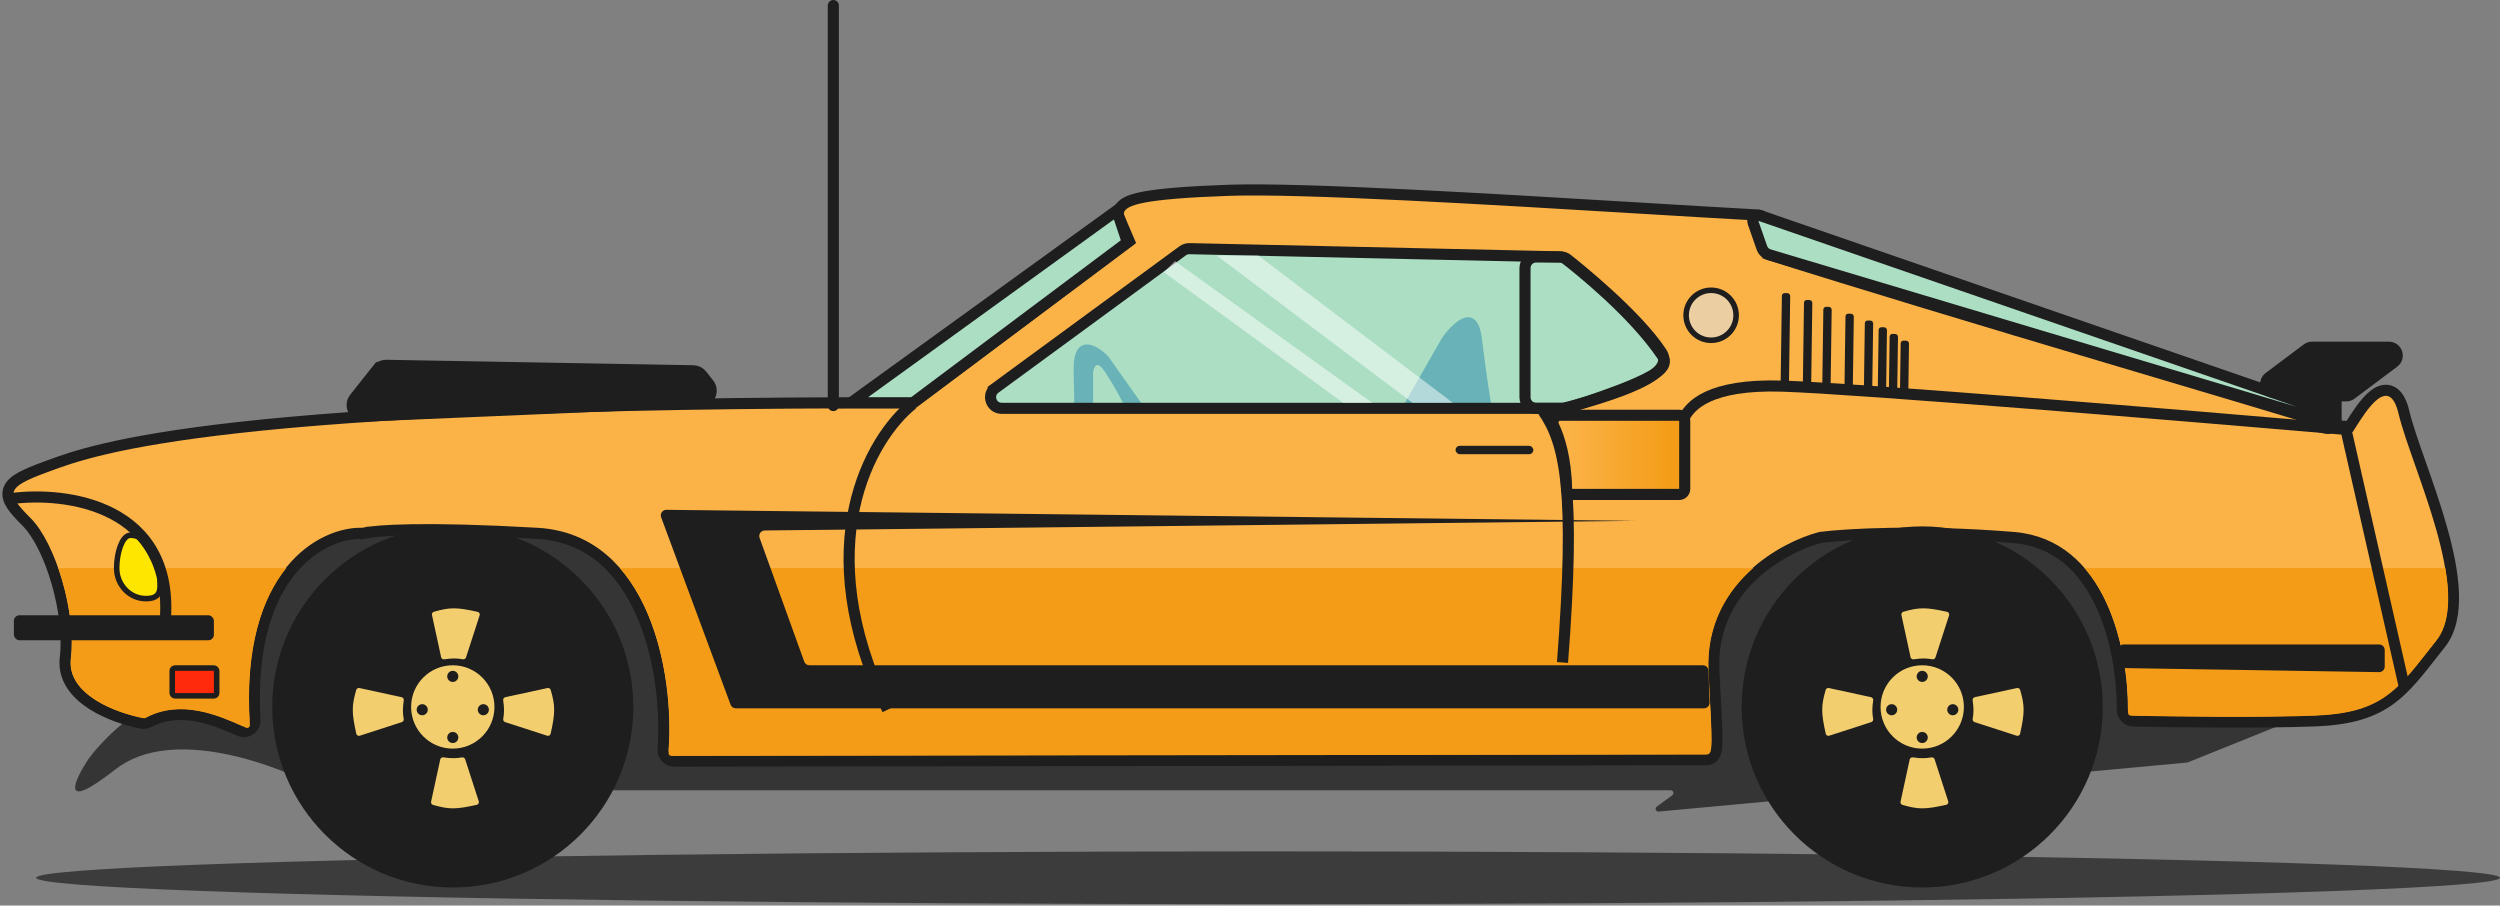 <svg width="900" height="326" viewBox="0 0 900 326" fill="none" xmlns="http://www.w3.org/2000/svg">
<rect x="0" y="0" width="900" height="326" fill="#808080" stroke="none"/>
<ellipse cx="456.5" cy="316" rx="443.5" ry="9.5" fill="#3C3C3C"/>
<path d="M58 252C46 256.8 35.667 268 32 273C26.667 281 21.1 293 41.5 277C61.81 261.071 99.663 275.207 116.28 284.378C116.429 284.46 116.589 284.5 116.759 284.5H601.425C602.393 284.5 602.796 285.739 602.013 286.309L596.444 290.359C595.621 290.957 596.112 292.258 597.124 292.164L787.354 274.514C787.451 274.505 787.546 274.482 787.636 274.445L823.079 260.17C823.347 260.062 823.555 259.844 823.65 259.571L849.537 185.329C849.763 184.679 849.281 184 848.592 184H98.18C97.77 184 97.406 184.237 97.255 184.618C88.952 205.503 69.882 247.247 58 252Z" fill="#353535"/>
<path d="M131.179 191.896L130.754 189.942L131.179 191.896C135.443 190.968 152.165 189.641 193.386 191.997C212.77 193.104 224.549 205.739 231.322 221.697C238.115 237.704 239.693 256.733 238.705 269.64C238.527 271.96 240.345 274 242.726 273.997L614.258 273.5C614.537 273.5 614.941 273.474 615.379 273.325C615.813 273.178 616.324 272.925 616.775 272.441C617.21 271.975 617.469 271.422 617.637 270.868C617.949 269.834 618.055 268.383 618.068 266.394C618.094 262.33 617.714 255.04 616.997 241.891C616.163 226.593 622.437 215.383 630.608 207.517C638.78 199.65 648.82 195.17 655.379 193.468C664.341 192.322 690.714 190.716 724.838 193.493C740.553 194.773 750.339 204.752 756.261 217.325C762.207 229.95 764.111 244.947 764.039 255.47C764.024 257.623 765.707 259.496 767.96 259.545C783.066 259.872 814.403 260.265 833.58 259.498C846.332 258.988 854.267 256.421 860.754 251.606C866.104 247.635 870.389 242.164 875.587 235.529C876.545 234.306 877.534 233.044 878.566 231.744C882.379 226.943 883.506 220.332 883.217 213.185C882.926 206 881.19 197.949 878.924 189.955C876.662 181.975 873.84 173.945 871.319 166.77L871.293 166.696C868.747 159.451 866.541 153.162 865.446 148.539C864.579 144.88 863.266 142.185 861.116 141.047C858.714 139.777 856.335 140.906 854.668 142.191C852.932 143.531 851.268 145.544 849.823 147.537C848.365 149.549 847.028 151.687 845.973 153.373L845.96 153.394L845.96 153.395L845.865 153.546C843.501 153.555 838.405 153.128 833.218 151.133C831.545 150.49 822.342 147.706 808.677 143.624C801.251 141.406 792.463 138.792 782.767 135.908C774.529 133.458 765.636 130.813 756.365 128.049C715.998 116.018 668.453 101.744 636.5 91.54V81.395C636.5 79.321 634.927 77.521 632.756 77.403C621.19 76.772 606.689 75.899 590.799 74.941C537.546 71.733 468.692 67.585 442.43 68.501C426.478 69.058 417.124 69.924 411.605 70.989C408.854 71.519 406.918 72.123 405.559 72.843C404.137 73.596 403.251 74.53 402.799 75.69C402.395 76.729 402.63 77.715 402.901 78.347L404.74 77.559L402.901 78.347L406.542 86.842L328.844 144.993L328.843 144.993L328.839 144.995C328.835 144.996 328.831 144.997 328.826 144.998C328.822 144.999 328.819 144.999 328.819 144.999C79.977 144.543 33.787 161.651 17.46 167.698C17.06 167.846 16.678 167.988 16.311 168.122C12.556 169.499 9.612 170.701 7.492 171.887C5.446 173.032 3.721 174.399 3.098 176.32C2.434 178.365 3.228 180.308 4.37 182.012C5.524 183.734 7.345 185.673 9.586 187.914C13.73 192.059 17.738 200.172 20.455 209.497C23.158 218.774 24.471 228.864 23.515 236.759C22.596 244.337 27.416 249.841 33.106 253.504C38.828 257.187 45.937 259.378 50.931 260.337C51.876 260.518 52.796 260.33 53.552 259.936C65.17 253.882 77.666 259.243 86.201 263.027C89.037 264.284 91.939 261.971 91.778 259.101C90.285 232.349 96.513 215.502 104.703 205.421C112.911 195.316 123.201 191.852 130.196 191.993C130.537 192 130.857 191.966 131.179 191.896Z" fill="#FBB348" stroke="#1E1E1E" stroke-width="4"/>
<path d="M393 134V145.5H387.217C387.195 147.194 387.088 146.556 387 145.5H387.217C387.236 143.986 387.189 140.608 387 134C386.6 120 394.5 124.5 398.5 128.5L410.5 145.5H405C404.333 144 402.1 139.6 398.5 134C394.9 128.4 393.333 131.667 393 134Z" fill="#1E1E1E" stroke="#1E1E1E"/>
<path fill-rule="evenodd" clip-rule="evenodd" d="M87.227 261.383C78.786 257.641 65.15 251.596 52.403 258.457C52.201 258.565 51.972 258.608 51.746 258.567C42.15 256.803 24.008 250.172 25.589 237.129C26.753 227.522 24.697 215.034 21 204.5H103.068C94.401 215.3 88.119 233.116 89.97 260.973C90.019 261.718 89.275 262.285 88.591 261.985C88.153 261.794 87.698 261.592 87.227 261.383ZM223.141 204.5C238.981 222.528 242.31 253.15 240.695 271.041C240.641 271.633 241.106 272.128 241.7 272.127L614.466 271.629C614.548 271.629 614.63 271.619 614.708 271.597C616.588 271.057 616.558 269.07 615.089 242.128C614.155 225.003 621.781 212.736 631.165 204.5L223.141 204.5ZM750.433 204.5C763.034 219.029 766.389 242.367 766.114 256.635C766.103 257.191 766.531 257.639 767.086 257.651C781.767 257.982 814.044 258.41 833.589 257.628C856.633 256.707 862.684 248.987 874.063 234.471C875.029 233.239 876.033 231.958 877.089 230.628C881.838 224.648 882.132 215.14 880.321 204.5L750.433 204.5Z" fill="#F49C17"/>
<circle cx="163" cy="254.5" r="63" fill="#1E1E1E" stroke="#1E1E1E" stroke-width="4"/>
<mask id="path-7-outside-1_12_66" maskUnits="userSpaceOnUse" x="116" y="208.5" width="94" height="94" fill="black">
<rect fill="white" x="116" y="208.5" width="94" height="94"/>
<path d="M206 255.5C206 279.248 186.748 298.5 163 298.5C139.252 298.5 120 279.248 120 255.5C120 231.752 139.252 212.5 163 212.5C186.748 212.5 206 231.752 206 255.5ZM124.239 255.5C124.239 276.907 141.593 294.261 163 294.261C184.407 294.261 201.761 276.907 201.761 255.5C201.761 234.093 184.407 216.739 163 216.739C141.593 216.739 124.239 234.093 124.239 255.5Z"/>
</mask>
<path d="M206 255.5C206 279.248 186.748 298.5 163 298.5C139.252 298.5 120 279.248 120 255.5C120 231.752 139.252 212.5 163 212.5C186.748 212.5 206 231.752 206 255.5ZM124.239 255.5C124.239 276.907 141.593 294.261 163 294.261C184.407 294.261 201.761 276.907 201.761 255.5C201.761 234.093 184.407 216.739 163 216.739C141.593 216.739 124.239 234.093 124.239 255.5Z" fill="#F3CE6F"/>
<path d="M206 255.5C206 279.248 186.748 298.5 163 298.5C139.252 298.5 120 279.248 120 255.5C120 231.752 139.252 212.5 163 212.5C186.748 212.5 206 231.752 206 255.5ZM124.239 255.5C124.239 276.907 141.593 294.261 163 294.261C184.407 294.261 201.761 276.907 201.761 255.5C201.761 234.093 184.407 216.739 163 216.739C141.593 216.739 124.239 234.093 124.239 255.5Z" stroke="#1E1E1E" stroke-width="8" mask="url(#path-7-outside-1_12_66)"/>
<circle cx="163" cy="254.5" r="17" fill="#F3CE6F" stroke="#1E1E1E" stroke-width="4"/>
<circle cx="163" cy="243.5" r="2" fill="#1E1E1E"/>
<circle cx="163" cy="265.5" r="2" fill="#1E1E1E"/>
<circle cx="174" cy="255.5" r="2" fill="#1E1E1E"/>
<circle cx="152" cy="255.5" r="2" fill="#1E1E1E"/>
<path d="M155.022 221.511L158.309 236.671C158.48 237.459 159.238 237.96 160.02 237.843C162.984 237.4 164.6 237.494 166.543 237.831C167.28 237.959 168.014 237.536 168.248 236.811L173.139 221.695C173.411 220.854 172.897 219.962 172.036 219.771C168.256 218.935 165.716 218.504 163.389 218.5C161.052 218.496 158.957 218.923 156.067 219.757C155.311 219.976 154.856 220.744 155.022 221.511Z" fill="#F3CE6F" stroke="#1E1E1E"/>
<path d="M154.707 288.489L157.994 273.329C158.165 272.541 158.923 272.04 159.705 272.157C162.669 272.6 164.286 272.506 166.229 272.169C166.965 272.041 167.7 272.464 167.934 273.189L172.825 288.305C173.097 289.146 172.583 290.038 171.722 290.229C167.942 291.065 165.402 291.496 163.075 291.5C160.738 291.504 158.643 291.077 155.752 290.243C154.997 290.024 154.541 289.256 154.707 288.489Z" fill="#F3CE6F" stroke="#1E1E1E"/>
<path d="M196.989 247.207L181.829 250.494C181.041 250.665 180.54 251.423 180.657 252.205C181.1 255.169 181.006 256.786 180.669 258.729C180.541 259.465 180.964 260.2 181.689 260.434L196.805 265.325C197.646 265.597 198.538 265.083 198.729 264.222C199.565 260.442 199.996 257.902 200 255.575C200.004 253.238 199.577 251.143 198.743 248.252C198.524 247.497 197.756 247.041 196.989 247.207Z" fill="#F3CE6F" stroke="#1E1E1E"/>
<path d="M129.511 247.207L144.671 250.494C145.459 250.665 145.96 251.423 145.843 252.205C145.4 255.169 145.494 256.786 145.831 258.729C145.959 259.465 145.536 260.2 144.811 260.434L129.695 265.325C128.854 265.597 127.962 265.083 127.771 264.222C126.935 260.442 126.504 257.902 126.5 255.575C126.496 253.238 126.923 251.143 127.757 248.252C127.976 247.497 128.744 247.041 129.511 247.207Z" fill="#F3CE6F" stroke="#1E1E1E"/>
<circle cx="692" cy="254.5" r="63" fill="#1E1E1E" stroke="#1E1E1E" stroke-width="4"/>
<mask id="path-18-outside-2_12_66" maskUnits="userSpaceOnUse" x="645" y="208.5" width="94" height="94" fill="black">
<rect fill="white" x="645" y="208.5" width="94" height="94"/>
<path d="M735 255.5C735 279.248 715.748 298.5 692 298.5C668.252 298.5 649 279.248 649 255.5C649 231.752 668.252 212.5 692 212.5C715.748 212.5 735 231.752 735 255.5ZM653.239 255.5C653.239 276.907 670.593 294.261 692 294.261C713.407 294.261 730.761 276.907 730.761 255.5C730.761 234.093 713.407 216.739 692 216.739C670.593 216.739 653.239 234.093 653.239 255.5Z"/>
</mask>
<path d="M735 255.5C735 279.248 715.748 298.5 692 298.5C668.252 298.5 649 279.248 649 255.5C649 231.752 668.252 212.5 692 212.5C715.748 212.5 735 231.752 735 255.5ZM653.239 255.5C653.239 276.907 670.593 294.261 692 294.261C713.407 294.261 730.761 276.907 730.761 255.5C730.761 234.093 713.407 216.739 692 216.739C670.593 216.739 653.239 234.093 653.239 255.5Z" fill="#F3CE6F"/>
<path d="M735 255.5C735 279.248 715.748 298.5 692 298.5C668.252 298.5 649 279.248 649 255.5C649 231.752 668.252 212.5 692 212.5C715.748 212.5 735 231.752 735 255.5ZM653.239 255.5C653.239 276.907 670.593 294.261 692 294.261C713.407 294.261 730.761 276.907 730.761 255.5C730.761 234.093 713.407 216.739 692 216.739C670.593 216.739 653.239 234.093 653.239 255.5Z" stroke="#1E1E1E" stroke-width="8" mask="url(#path-18-outside-2_12_66)"/>
<circle cx="692" cy="254.5" r="17" fill="#F3CE6F" stroke="#1E1E1E" stroke-width="4"/>
<circle cx="692" cy="243.5" r="2" fill="#1E1E1E"/>
<circle cx="692" cy="265.5" r="2" fill="#1E1E1E"/>
<circle cx="703" cy="255.5" r="2" fill="#1E1E1E"/>
<circle cx="681" cy="255.5" r="2" fill="#1E1E1E"/>
<path d="M684.022 221.511L687.309 236.671C687.48 237.459 688.238 237.96 689.02 237.843C691.984 237.4 693.6 237.494 695.543 237.831C696.28 237.959 697.014 237.536 697.248 236.811L702.139 221.695C702.411 220.854 701.897 219.962 701.036 219.771C697.256 218.935 694.716 218.504 692.389 218.5C690.052 218.496 687.957 218.923 685.067 219.757C684.311 219.976 683.856 220.744 684.022 221.511Z" fill="#F3CE6F" stroke="#1E1E1E"/>
<path d="M683.707 288.489L686.994 273.329C687.165 272.541 687.923 272.04 688.705 272.157C691.669 272.6 693.286 272.506 695.229 272.169C695.965 272.041 696.7 272.464 696.934 273.189L701.825 288.305C702.097 289.146 701.583 290.038 700.722 290.229C696.942 291.065 694.402 291.496 692.075 291.5C689.738 291.504 687.643 291.077 684.752 290.243C683.997 290.024 683.541 289.256 683.707 288.489Z" fill="#F3CE6F" stroke="#1E1E1E"/>
<path d="M725.989 247.207L710.829 250.494C710.041 250.665 709.54 251.423 709.657 252.205C710.1 255.169 710.006 256.786 709.669 258.729C709.541 259.465 709.964 260.2 710.689 260.434L725.805 265.325C726.646 265.597 727.538 265.083 727.729 264.222C728.565 260.442 728.996 257.902 729 255.575C729.004 253.238 728.577 251.143 727.743 248.252C727.524 247.497 726.756 247.041 725.989 247.207Z" fill="#F3CE6F" stroke="#1E1E1E"/>
<path d="M658.511 247.207L673.671 250.494C674.459 250.665 674.96 251.423 674.843 252.205C674.4 255.169 674.494 256.786 674.831 258.729C674.959 259.465 674.536 260.2 673.811 260.434L658.695 265.325C657.854 265.597 656.962 265.083 656.771 264.222C655.935 260.442 655.504 257.902 655.5 255.575C655.496 253.238 655.923 251.143 656.757 248.252C656.976 247.497 657.744 247.041 658.511 247.207Z" fill="#F3CE6F" stroke="#1E1E1E"/>
<path d="M328 145H328.665L329.198 144.601L404.698 88.101L405.854 87.237L405.397 85.868L402.897 78.368L402.036 75.783L399.828 77.379L311.328 141.379L306.321 145H312.5H328Z" fill="#ACDEC3" stroke="#1E1E1E" stroke-width="4"/>
<rect x="5" y="221.5" width="72" height="9" rx="2" fill="#1E1E1E"/>
<rect x="62" y="240.5" width="16" height="10" rx="1" fill="#FF290C" stroke="#1E1E1E" stroke-width="2"/>
<path d="M52.5 215.5C53.871 215.5 54.984 215.322 55.828 214.848C56.737 214.337 57.214 213.555 57.438 212.65C57.648 211.803 57.647 210.806 57.612 209.774C57.601 209.45 57.587 209.12 57.572 208.779C57.537 207.982 57.5 207.129 57.5 206.177C57.5 203.186 56.359 199.863 54.534 197.279C52.722 194.712 50.083 192.677 47 192.677C46.045 192.677 45.289 193.297 44.752 193.965C44.192 194.661 43.709 195.604 43.313 196.668C42.518 198.805 42 201.631 42 204.5C42 210.526 46.653 215.5 52.5 215.5Z" fill="#FFE600" stroke="#1E1E1E" stroke-width="2"/>
<path d="M57.506 223.347C57.421 224.448 58.245 225.409 59.347 225.494C60.448 225.579 61.409 224.755 61.494 223.653L57.506 223.347ZM4.267 181.482C13.944 180.181 28.161 180.797 39.465 186.674C45.08 189.594 49.94 193.791 53.22 199.674C56.5 205.556 58.281 213.266 57.506 223.347L61.494 223.653C62.319 212.934 60.442 204.411 56.714 197.726C52.987 191.043 47.491 186.339 41.31 183.126C29.022 176.736 13.89 176.152 3.733 177.518L4.267 181.482Z" fill="#1E1E1E"/>
<path d="M519.5 122L505.5 146.5H536.5C536 143.833 534.6 135.2 533 122C531.4 108.8 523.333 116.5 519.5 122Z" fill="#1E1E1E" stroke="#1E1E1E"/>
<path d="M139.024 131.518C137.778 131.496 136.593 132.055 135.819 133.032L137.337 134.236L135.819 133.032L127.651 143.331C125.522 146.015 127.532 149.958 130.954 149.813L252.186 144.664C255.443 144.525 257.176 140.759 255.162 138.196L252.66 135.012C251.917 134.066 250.788 133.505 249.586 133.483L139.024 131.518Z" fill="#1E1E1E" stroke="#1E1E1E" stroke-width="4"/>
<path d="M425.77 90.288L358.248 139.774L359.43 141.387L358.248 139.774C355.129 142.059 356.746 147 360.612 147H562.263C562.549 147 562.846 146.975 563.183 146.892C564.716 146.516 574.455 144.083 583.236 140.809C587.598 139.183 591.883 137.293 594.805 135.27C596.245 134.273 597.556 133.11 598.299 131.76C598.685 131.059 598.946 130.255 598.943 129.378C598.939 128.487 598.662 127.65 598.173 126.904C593.68 120.047 586.034 112.329 579.175 106.048C572.282 99.735 566.04 94.743 564.245 93.327C563.55 92.778 562.724 92.504 561.885 92.486L428.223 89.516C427.343 89.496 426.48 89.768 425.77 90.288Z" fill="#8AF1F8" fill-opacity="0.7" stroke="#1E1E1E" stroke-width="4"/>
<path d="M549 96.5V143C549 145.209 550.791 147 553 147H563.205C563.568 147 563.939 146.957 564.343 146.834C565.979 146.335 575.06 143.531 583.391 140.307C587.539 138.702 591.597 136.957 594.464 135.308C595.871 134.499 597.152 133.624 597.998 132.701C598.421 132.24 598.859 131.635 599.062 130.895C599.288 130.066 599.185 129.172 598.664 128.391C587.929 112.288 567.242 96.014 563.744 93.316C563.034 92.769 562.187 92.5 561.331 92.5H553C550.791 92.5 549 94.291 549 96.5Z" stroke="#1E1E1E" stroke-width="4"/>
<path d="M275.314 190.969L588.5 187.5L239.909 183.533C238.506 183.517 237.524 184.913 238.011 186.228L263.016 253.695C263.307 254.479 264.055 255 264.892 255H613.434C614.564 255 615.47 254.065 615.433 252.936L615.062 241.436C615.028 240.357 614.143 239.5 613.063 239.5H291.405C290.562 239.5 289.809 238.972 289.523 238.179L273.455 193.648C272.988 192.353 273.938 190.984 275.314 190.969Z" fill="#1E1E1E"/>
<path d="M856.5 232H764.525C763.236 232 762.283 233.203 762.578 234.458L763.643 238.983C763.853 239.875 764.642 240.51 765.558 240.525L856.468 241.968C857.585 241.985 858.5 241.085 858.5 239.968V234C858.5 232.895 857.605 232 856.5 232Z" fill="#1E1E1E"/>
<path d="M328.5 145.5C313.5 157.5 290.7 196.3 319.5 255.5" stroke="#1E1E1E" stroke-width="4" stroke-linejoin="round"/>
<path d="M555.5 148C563.5 159.5 567.3 176.5 562.5 238.5" stroke="#1E1E1E" stroke-width="4" stroke-linejoin="round"/>
<rect x="524" y="160.5" width="28" height="3" rx="1.5" fill="#1E1E1E"/>
<circle cx="616" cy="113.5" r="10" fill="#1E1E1E"/>
<circle cx="616" cy="113.5" r="8" fill="#EBCEA2"/>
<path d="M604.5 149.5H561.408C559.689 149.5 558.562 151.69 559.308 153.238C561.418 157.614 563.72 165.179 563.976 175.996C564.003 177.1 564.895 178 566 178H604.5C605.605 178 606.5 177.105 606.5 176V151.5C606.5 150.395 605.605 149.5 604.5 149.5Z" fill="url(#paint0_linear_12_66)" stroke="#1E1E1E" stroke-width="4" stroke-linejoin="round"/>
<path d="M604.759 149.016C604.215 149.977 604.554 151.198 605.516 151.741C606.477 152.285 607.698 151.946 608.241 150.984L604.759 149.016ZM641.5 139L641.439 140.999L641.5 139ZM608.241 150.984C609.152 149.372 611.009 146.749 615.745 144.581C620.551 142.381 628.424 140.605 641.439 140.999L641.561 137.001C628.176 136.595 619.633 138.402 614.08 140.944C608.458 143.518 606.015 146.794 604.759 149.016L608.241 150.984ZM641.439 140.999C667.768 141.797 786.956 151.656 843.329 156.493L843.671 152.507C787.377 147.677 668.032 137.803 641.561 137.001L641.439 140.999Z" fill="#1E1E1E"/>
<path d="M863.55 247.443C863.794 248.52 864.866 249.195 865.943 248.95C867.02 248.706 867.695 247.634 867.45 246.557L863.55 247.443ZM842.55 154.943L863.55 247.443L867.45 246.557L846.45 154.057L842.55 154.943Z" fill="#1E1E1E"/>
<rect width="3" height="34.876" rx="1" transform="matrix(1 0.019 -0.014 1 641.487 105.5)" fill="#1E1E1E"/>
<rect width="3" height="32.55" rx="1" transform="matrix(1 0.019 -0.014 1 649.453 107.976)" fill="#1E1E1E"/>
<rect width="3" height="30.225" rx="1" transform="matrix(1 0.019 -0.014 1 656.42 110.433)" fill="#1E1E1E"/>
<rect width="3" height="27.9" rx="1" transform="matrix(1 0.019 -0.014 1 664.386 112.908)" fill="#1E1E1E"/>
<rect width="3" height="25.575" rx="1" transform="matrix(1 0.019 -0.014 1 671.353 115.365)" fill="#1E1E1E"/>
<rect width="3" height="23.25" rx="1" transform="matrix(1 0.019 -0.014 1 676.32 117.784)" fill="#1E1E1E"/>
<rect width="3" height="20.925" rx="1" transform="matrix(1 0.019 -0.014 1 680.287 120.184)" fill="#1E1E1E"/>
<rect width="3" height="18.6" rx="1" transform="matrix(1 0.019 -0.014 1 684.254 122.604)" fill="#1E1E1E"/>
<path d="M483.5 145L419 98L423 94L494 145H483.5Z" fill="white" fill-opacity="0.5"/>
<path d="M453 92H438L508.5 145H523L453 92Z" fill="white" fill-opacity="0.5"/>
<path d="M300 2V146" stroke="#1E1E1E" stroke-width="4" stroke-linecap="round"/>
<path d="M633.653 77.61C632.928 77.359 632.124 77.545 631.583 78.089C631.042 78.632 630.859 79.437 631.112 80.161L634.275 89.198C634.699 90.407 635.676 91.341 636.904 91.709L826.427 148.416C827.469 148.728 828.57 148.149 828.904 147.113C829.237 146.077 828.682 144.965 827.653 144.61L633.653 77.61Z" fill="#ACDEC3" stroke="#1E1E1E" stroke-width="4" stroke-linecap="round" stroke-linejoin="round"/>
<path d="M816.843 135.868L818.043 137.468L816.843 135.868C814.659 137.506 815.619 140.971 818.334 141.252L828.5 142.304V149.708C828.5 151.1 829.458 152.309 830.813 152.628L837.313 154.158C839.196 154.601 841 153.172 841 151.237V142.5H844.667C845.316 142.5 845.947 142.289 846.467 141.9L861.8 130.4C864.106 128.67 862.883 125 860 125H832.333C831.684 125 831.053 125.211 830.533 125.6L831.733 127.2L830.533 125.6L816.843 135.868Z" fill="#1E1E1E" stroke="#1E1E1E" stroke-width="4" stroke-linejoin="round"/>
<defs>
<linearGradient id="paint0_linear_12_66" x1="607" y1="161.5" x2="563" y2="161.5" gradientUnits="userSpaceOnUse">
<stop offset="0.099" stop-color="#F49C17"/>
<stop offset="1" stop-color="#F49C17" stop-opacity="0"/>
</linearGradient>
</defs>
</svg>
